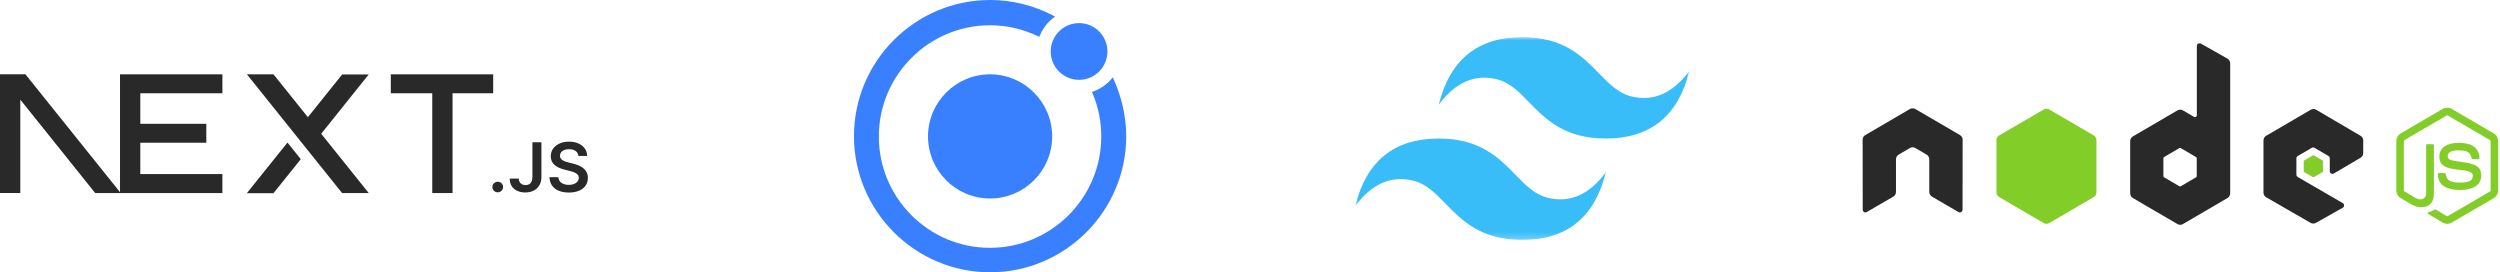 <svg width="404" height="44" viewBox="0 0 404 44" fill="none" xmlns="http://www.w3.org/2000/svg">
<path d="M395.47 17.41C395.221 17.41 394.977 17.462 394.762 17.585L387.954 21.562C387.513 21.819 387.245 22.304 387.245 22.82V30.759C387.245 31.275 387.513 31.759 387.954 32.017L389.732 33.055C390.596 33.485 390.914 33.479 391.307 33.479C392.586 33.479 393.317 32.694 393.317 31.329V23.492C393.317 23.382 393.222 23.302 393.114 23.302H392.261C392.152 23.302 392.059 23.382 392.059 23.492V31.329C392.059 31.934 391.436 32.542 390.426 32.031L388.575 30.935C388.51 30.899 388.459 30.835 388.459 30.759V22.82C388.459 22.745 388.509 22.668 388.575 22.63L395.369 18.668C395.4 18.65 395.435 18.64 395.471 18.64C395.506 18.64 395.541 18.65 395.572 18.668L402.366 22.63C402.431 22.669 402.482 22.742 402.482 22.82V30.759C402.482 30.835 402.444 30.913 402.381 30.95L395.572 34.912C395.513 34.947 395.433 34.947 395.369 34.912L393.62 33.859C393.594 33.844 393.564 33.837 393.534 33.837C393.503 33.837 393.473 33.844 393.447 33.859C392.964 34.136 392.873 34.168 392.42 34.327C392.309 34.366 392.139 34.428 392.478 34.62L394.762 35.979C394.978 36.105 395.222 36.17 395.471 36.169C395.719 36.171 395.964 36.105 396.179 35.979L402.988 32.017C403.428 31.758 403.696 31.275 403.696 30.759V22.82C403.696 22.304 403.428 21.82 402.988 21.563L396.179 17.586C395.966 17.463 395.721 17.41 395.471 17.41L395.47 17.41Z" fill="#83CD29"/>
<path d="M397.292 23.083C395.353 23.083 394.198 23.918 394.198 25.305C394.198 26.811 395.344 27.225 397.205 27.411C399.431 27.631 399.605 27.962 399.605 28.405C399.605 29.174 398.999 29.502 397.566 29.502C395.767 29.502 395.371 29.047 395.239 28.142C395.223 28.045 395.149 27.966 395.051 27.966H394.169C394.061 27.966 393.967 28.061 393.967 28.171C393.967 29.33 394.59 30.701 397.566 30.701C399.721 30.701 400.964 29.845 400.964 28.347C400.964 26.861 399.96 26.462 397.87 26.183C395.758 25.9 395.557 25.762 395.557 25.262C395.557 24.849 395.728 24.296 397.292 24.296C398.689 24.296 399.205 24.601 399.417 25.554C399.435 25.643 399.513 25.715 399.605 25.715H400.487C400.541 25.715 400.593 25.681 400.631 25.642C400.668 25.6 400.694 25.552 400.689 25.495C400.552 23.855 399.471 23.083 397.292 23.083Z" fill="#83CD29"/>
<path d="M355.442 7C355.365 7 355.291 7.02 355.225 7.058C355.159 7.097 355.104 7.153 355.066 7.219C355.028 7.286 355.008 7.362 355.008 7.439V18.624C355.008 18.733 354.957 18.832 354.863 18.887C354.817 18.914 354.765 18.928 354.712 18.928C354.658 18.928 354.606 18.914 354.56 18.887L352.753 17.834C352.621 17.757 352.471 17.717 352.319 17.717C352.167 17.717 352.017 17.757 351.885 17.834L344.672 22.045C344.402 22.203 344.238 22.505 344.238 22.82V31.242C344.238 31.556 344.402 31.845 344.672 32.002L351.885 36.213C352.017 36.29 352.167 36.331 352.319 36.331C352.471 36.331 352.621 36.29 352.753 36.213L359.966 32.002C360.098 31.925 360.208 31.814 360.284 31.681C360.36 31.547 360.4 31.396 360.4 31.242V10.246C360.4 10.088 360.358 9.933 360.28 9.797C360.201 9.661 360.088 9.548 359.952 9.471L355.658 7.044C355.591 7.006 355.516 6.999 355.442 7ZM309.038 17.513C308.9 17.518 308.771 17.543 308.647 17.615L301.434 21.826C301.301 21.903 301.192 22.013 301.116 22.147C301.039 22.28 301 22.432 301 22.586L301.014 33.888C301.014 34.045 301.095 34.192 301.231 34.268C301.297 34.308 301.372 34.329 301.448 34.329C301.525 34.329 301.6 34.308 301.665 34.268L305.944 31.783C306.215 31.62 306.392 31.337 306.392 31.023V25.744C306.392 25.429 306.556 25.14 306.826 24.984L308.647 23.917C308.779 23.839 308.929 23.799 309.081 23.8C309.23 23.8 309.382 23.837 309.515 23.917L311.336 24.984C311.468 25.061 311.578 25.171 311.654 25.305C311.73 25.439 311.77 25.59 311.77 25.744V31.022C311.77 31.337 311.949 31.622 312.218 31.783L316.497 34.268C316.562 34.308 316.637 34.329 316.714 34.329C316.79 34.329 316.865 34.308 316.931 34.268C316.997 34.23 317.051 34.174 317.089 34.108C317.127 34.041 317.148 33.965 317.148 33.888L317.162 22.586C317.163 22.432 317.123 22.28 317.047 22.146C316.97 22.013 316.86 21.902 316.728 21.826L309.515 17.615C309.393 17.543 309.263 17.518 309.124 17.513H309.038ZM373.858 17.615C373.708 17.615 373.56 17.654 373.425 17.732L366.211 21.943C366.079 22.02 365.97 22.131 365.893 22.264C365.817 22.397 365.777 22.549 365.778 22.703V31.125C365.778 31.442 365.954 31.729 366.226 31.885L373.382 36.008C373.646 36.161 373.968 36.172 374.234 36.023L378.571 33.581C378.709 33.504 378.802 33.359 378.802 33.201C378.803 33.124 378.784 33.048 378.745 32.981C378.707 32.914 378.652 32.859 378.586 32.821L371.329 28.61C371.193 28.531 371.097 28.373 371.097 28.215V25.583C371.097 25.426 371.194 25.282 371.329 25.203L373.584 23.887C373.65 23.849 373.725 23.828 373.801 23.828C373.877 23.828 373.952 23.849 374.018 23.887L376.273 25.203C376.339 25.241 376.393 25.297 376.432 25.364C376.47 25.43 376.49 25.506 376.49 25.583V27.659C376.489 27.736 376.509 27.812 376.547 27.879C376.585 27.946 376.64 28.001 376.706 28.039C376.842 28.118 377.005 28.119 377.14 28.039L381.462 25.496C381.594 25.419 381.704 25.308 381.78 25.174C381.856 25.041 381.896 24.889 381.896 24.735V22.703C381.896 22.389 381.731 22.101 381.462 21.943L374.292 17.732C374.16 17.655 374.011 17.614 373.858 17.615ZM352.29 23.902C352.328 23.902 352.372 23.911 352.406 23.931L354.878 25.378C354.945 25.418 354.994 25.49 354.994 25.569V28.463C354.994 28.542 354.945 28.614 354.878 28.654L352.406 30.101C352.373 30.12 352.335 30.13 352.297 30.13C352.259 30.13 352.222 30.12 352.189 30.101L349.717 28.654C349.65 28.614 349.601 28.542 349.601 28.463V25.569C349.601 25.49 349.65 25.418 349.717 25.378L352.189 23.931C352.219 23.912 352.254 23.902 352.29 23.902L352.29 23.902Z" fill="#292929"/>
<path d="M330.707 17.571C330.557 17.571 330.408 17.61 330.274 17.688L323.06 21.885C322.79 22.042 322.626 22.345 322.626 22.66V31.081C322.626 31.396 322.791 31.684 323.06 31.842L330.274 36.052C330.406 36.13 330.555 36.17 330.707 36.17C330.86 36.17 331.009 36.13 331.141 36.052L338.355 31.842C338.487 31.765 338.596 31.654 338.673 31.52C338.749 31.387 338.789 31.235 338.788 31.081V22.66C338.788 22.345 338.624 22.042 338.355 21.885L331.141 17.688C331.009 17.611 330.86 17.571 330.707 17.571ZM373.844 25.087C373.816 25.087 373.784 25.087 373.758 25.101L372.37 25.92C372.344 25.935 372.322 25.956 372.307 25.981C372.292 26.007 372.284 26.036 372.283 26.066V27.675C372.283 27.735 372.318 27.791 372.37 27.821L373.758 28.625C373.81 28.655 373.865 28.655 373.917 28.625L375.304 27.821C375.33 27.806 375.352 27.785 375.367 27.759C375.382 27.734 375.39 27.704 375.391 27.675V26.066C375.39 26.036 375.382 26.007 375.367 25.981C375.352 25.956 375.33 25.935 375.304 25.92L373.917 25.101C373.891 25.086 373.873 25.087 373.844 25.087Z" fill="#83CD29"/>
<path d="M79.698 12.007V15.072H73.134V31.195H69.852V15.072H63.151V12.007H79.698ZM80.437 29.366C80.669 29.366 80.871 29.45 81.042 29.618C81.216 29.785 81.301 29.984 81.305 30.217C81.303 30.375 81.262 30.521 81.183 30.651C81.101 30.783 80.995 30.886 80.865 30.962C80.735 31.038 80.594 31.079 80.439 31.079C80.197 31.079 79.993 30.995 79.823 30.828C79.652 30.66 79.567 30.459 79.568 30.219C79.567 29.986 79.65 29.785 79.823 29.619C79.995 29.454 80.197 29.368 80.439 29.368L80.437 29.366ZM15.385 31.195L3.282 16.101V31.187H0V12H4.102L19.393 31.051V15.072V12.007H35.94V15.072H22.675V20.002H33.342V23.066H22.675V28.13H35.938V31.195H15.385ZM46.456 23.038L48.607 25.721L44.2 31.217H39.892L46.456 23.036V23.038ZM44.2 12.017L49.753 18.937L55.29 12.037L59.585 12.03L51.904 21.616L59.596 31.202H55.288L39.905 12.017H44.2ZM86.038 22.995H87.493V28.618C87.491 29.135 87.38 29.577 87.161 29.949C86.94 30.321 86.636 30.604 86.244 30.804C85.855 31.001 85.4 31.103 84.88 31.103C84.407 31.103 83.982 31.018 83.604 30.85C83.225 30.683 82.925 30.433 82.706 30.102C82.483 29.772 82.374 29.361 82.374 28.867H83.83C83.832 29.083 83.882 29.27 83.975 29.426C84.068 29.582 84.198 29.701 84.363 29.785C84.53 29.869 84.721 29.91 84.936 29.91C85.17 29.91 85.37 29.861 85.532 29.763C85.693 29.666 85.819 29.521 85.905 29.327C85.988 29.135 86.035 28.899 86.036 28.618V22.995H86.038ZM93.477 25.194C93.441 24.853 93.286 24.587 93.015 24.397C92.742 24.206 92.388 24.111 91.953 24.111C91.649 24.111 91.386 24.157 91.168 24.247C90.951 24.34 90.781 24.462 90.666 24.619C90.551 24.775 90.493 24.954 90.488 25.153C90.488 25.321 90.528 25.466 90.606 25.587C90.684 25.71 90.788 25.814 90.924 25.898C91.057 25.983 91.206 26.054 91.369 26.112C91.534 26.17 91.697 26.218 91.862 26.257L92.621 26.443C92.926 26.514 93.222 26.609 93.504 26.73C93.787 26.849 94.043 27 94.267 27.183C94.492 27.365 94.67 27.585 94.802 27.841C94.933 28.099 95 28.4 95 28.748C95 29.217 94.879 29.627 94.638 29.984C94.395 30.338 94.046 30.616 93.588 30.815C93.132 31.012 92.581 31.114 91.931 31.114C91.282 31.114 90.757 31.018 90.296 30.824C89.835 30.632 89.473 30.351 89.213 29.983C88.953 29.614 88.812 29.162 88.792 28.633H90.233C90.254 28.91 90.343 29.141 90.493 29.327C90.647 29.512 90.847 29.647 91.091 29.741C91.337 29.83 91.614 29.876 91.918 29.876C92.222 29.876 92.516 29.828 92.759 29.733C92.998 29.638 93.187 29.506 93.323 29.335C93.46 29.165 93.529 28.966 93.532 28.737C93.531 28.529 93.467 28.354 93.347 28.218C93.224 28.082 93.055 27.966 92.84 27.875C92.623 27.782 92.369 27.7 92.079 27.627L91.159 27.395C90.495 27.225 89.968 26.968 89.582 26.622C89.196 26.278 89.003 25.82 89.003 25.246C89.003 24.775 89.133 24.362 89.393 24.008C89.651 23.654 90.005 23.379 90.451 23.183C90.9 22.986 91.406 22.889 91.972 22.889C92.538 22.889 93.048 22.986 93.482 23.183C93.916 23.379 94.256 23.653 94.503 23.999C94.749 24.347 94.879 24.744 94.885 25.194H93.475H93.477Z" fill="#292929"/>
<mask id="mask0_3001_1582" style="mask-type:luminance" maskUnits="userSpaceOnUse" x="219" y="6" width="54" height="33">
<path d="M219 6H273V38.77H219V6Z" fill="white"/>
</mask>
<g mask="url(#mask0_3001_1582)">
<path fill-rule="evenodd" clip-rule="evenodd" d="M246 6C238.8 6 234.3 9.641 232.5 16.923C235.2 13.282 238.35 11.917 241.95 12.827C244.004 13.346 245.472 14.854 247.097 16.522C249.744 19.239 252.808 22.385 259.5 22.385C266.7 22.385 271.2 18.744 273 11.462C270.3 15.103 267.15 16.468 263.55 15.558C261.496 15.039 260.028 13.531 258.403 11.863C255.756 9.146 252.692 6 246 6ZM232.5 22.385C225.3 22.385 220.8 26.026 219 33.308C221.7 29.667 224.85 28.302 228.45 29.212C230.504 29.732 231.972 31.239 233.597 32.907C236.244 35.624 239.308 38.77 246 38.77C253.2 38.77 257.7 35.129 259.5 27.846C256.8 31.488 253.65 32.853 250.05 31.943C247.996 31.424 246.528 29.916 244.903 28.248C242.256 25.53 239.192 22.385 232.5 22.385Z" fill="#38BDF8"/>
</g>
<g clip-path="url(#clip0_3001_1582)">
<path d="M160 12.01C154.462 12.01 149.966 16.505 149.966 22.043C149.966 27.581 154.462 32.077 160 32.077C165.538 32.077 170.033 27.581 170.033 22.043C170.012 16.484 165.516 12.01 160 12.01Z" fill="#3880FF"/>
<path d="M174.377 12.9C176.908 12.9 178.959 10.849 178.959 8.318C178.959 5.787 176.908 3.735 174.377 3.735C171.846 3.735 169.794 5.787 169.794 8.318C169.794 10.849 171.846 12.9 174.377 12.9Z" fill="#3880FF"/>
<path d="M180.002 12.9L179.828 12.488L179.524 12.857C178.786 13.704 177.808 14.355 176.766 14.746L176.462 14.877L176.592 15.181C177.526 17.374 177.961 19.698 177.961 22.065C177.961 31.968 169.903 40.047 159.978 40.047C150.053 40.047 142.018 31.968 142.018 22.065C142.018 12.162 150.075 4.083 160 4.083C162.693 4.083 165.256 4.691 167.688 5.82L167.949 5.951L168.079 5.647C168.535 4.604 169.208 3.692 170.12 2.975L170.49 2.671L170.077 2.454C166.928 0.847 163.562 0 160 0C147.882 0 138 9.882 138 22C138 34.118 147.882 44 160 44C172.118 44 182 34.118 182 22C181.978 18.851 181.305 15.81 180.002 12.9Z" fill="#3880FF"/>
</g>
<defs>
<clipPath id="clip0_3001_1582">
<rect width="44" height="44" fill="white" transform="translate(138)"/>
</clipPath>
</defs>
</svg>
